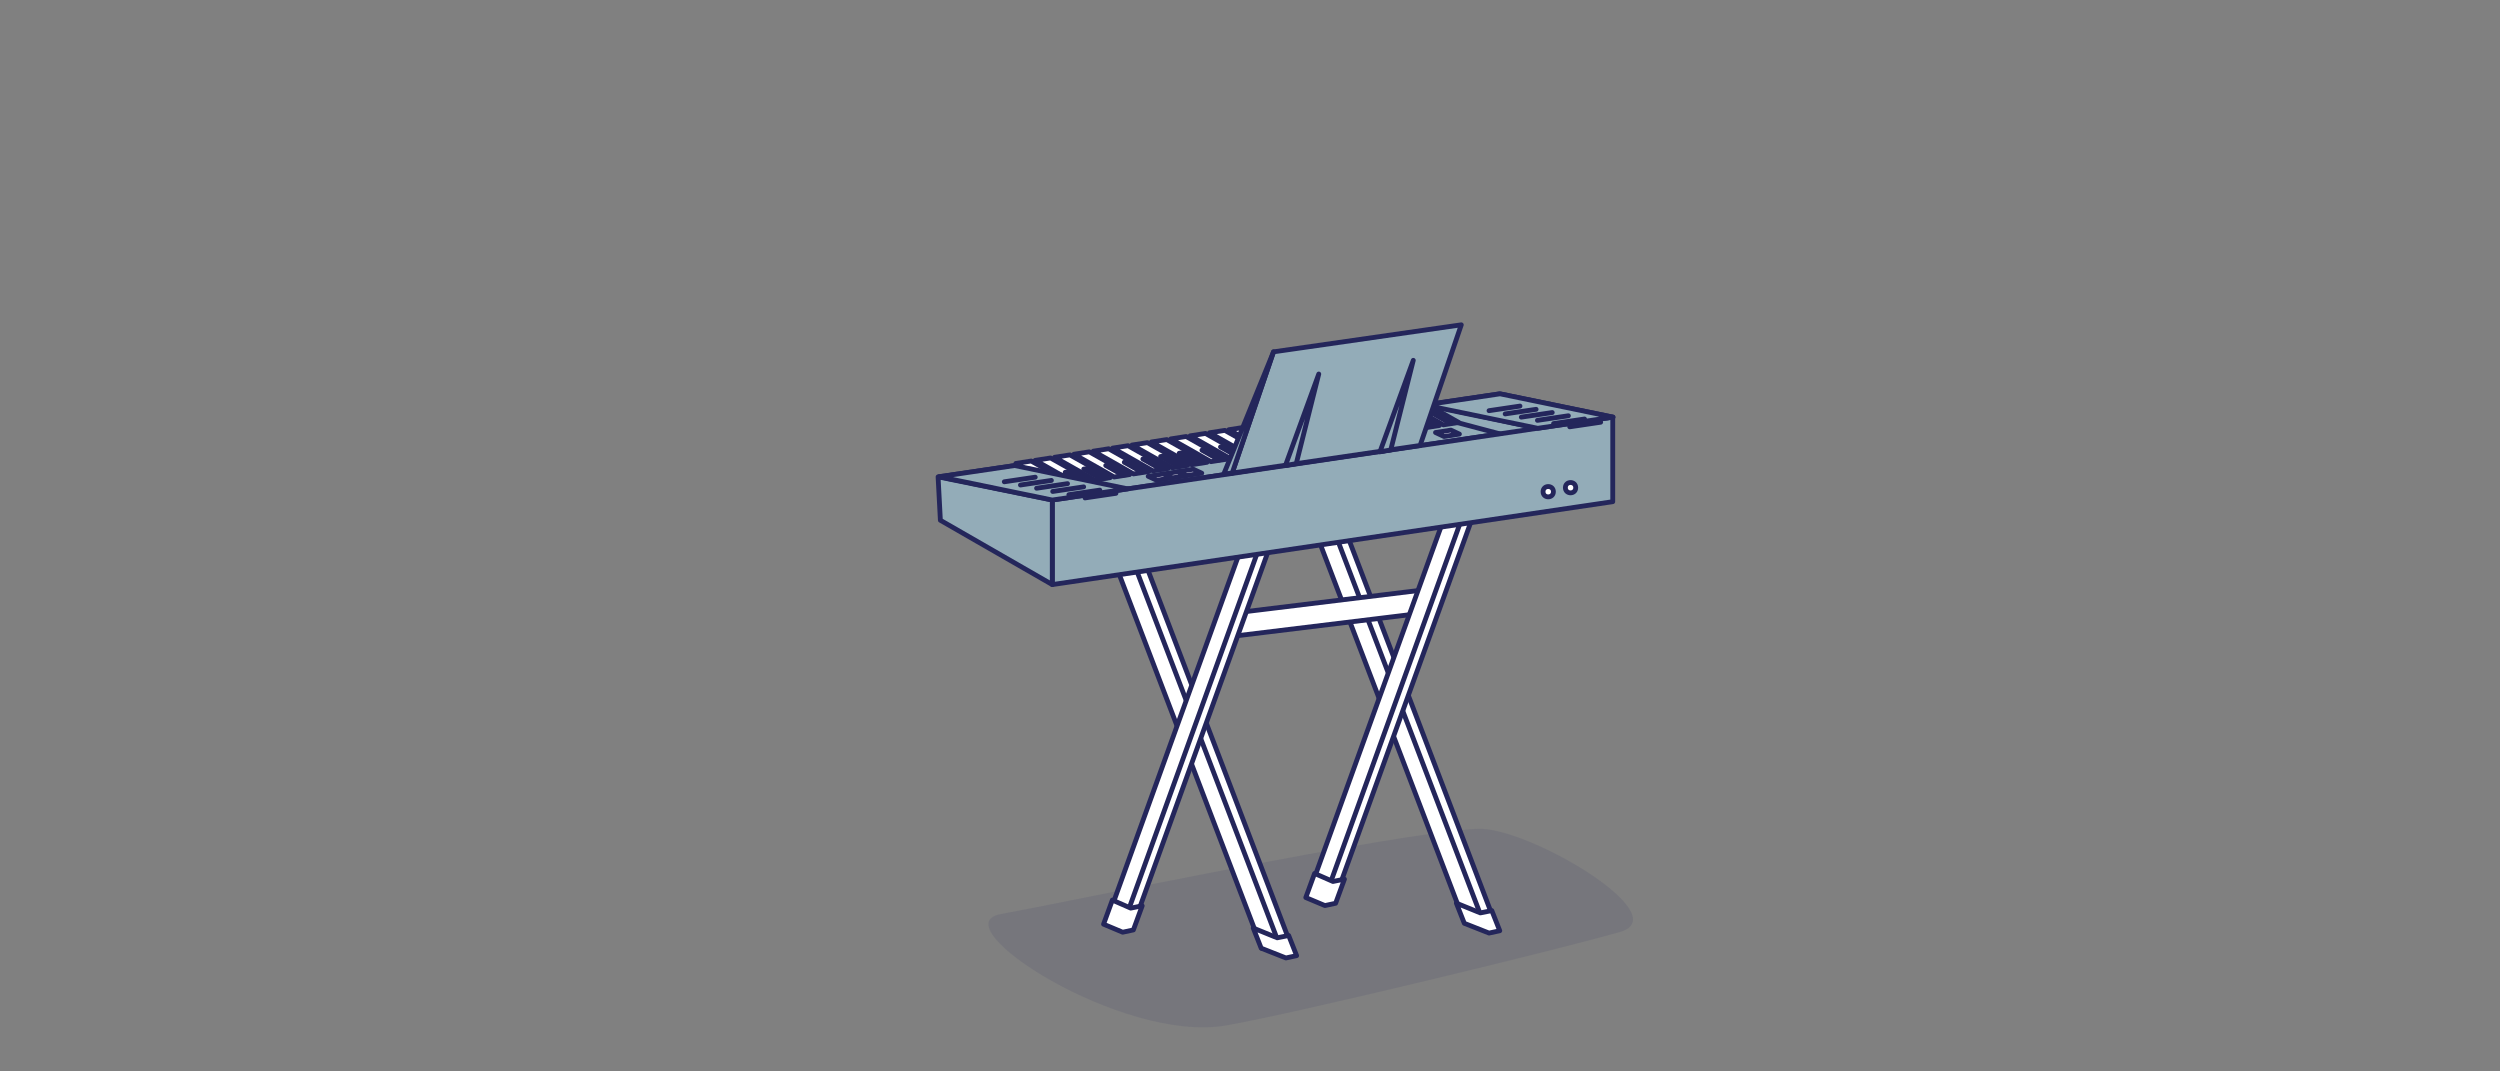 <svg id="Shadow" xmlns="http://www.w3.org/2000/svg" viewBox="0 0 1792 768"><rect x="0" y="0" width="1792" height="768" fill="#808080" stroke="none"/><defs><style>.cls-1,.cls-6{fill:#24265b;}.cls-1{opacity:0.1;}.cls-2,.cls-4{fill:#fff;}.cls-2,.cls-3,.cls-5{stroke:#24265b;stroke-linecap:round;stroke-linejoin:round;stroke-width:3.47px;}.cls-3{fill:#93acb8;}.cls-5{fill:none;}</style></defs><title>topic</title><path class="cls-1" d="M717.45,655.18c-44.26,7.92,86.67,92.82,161.29,79.89,50.17-8.69,241.62-55.16,282.62-67.08s-66.52-75.7-102.49-73.92C998.35,597.07,761.53,647.29,717.45,655.18Z"/><polygon class="cls-2" points="926.29 679.78 904.53 679.78 792.92 387.25 813.86 385.12 926.29 679.78"/><polygon class="cls-2" points="1071.35 660.6 1049.37 660.01 937.76 367.47 958.7 365.35 1071.35 660.6"/><line class="cls-2" x1="950.48" y1="365.35" x2="1063.13" y2="660.6"/><polygon class="cls-2" points="1021.24 439.29 879.32 456.6 879.32 440.06 1021.24 422.74 1021.24 439.29"/><line class="cls-2" x1="805.64" y1="385.12" x2="918.06" y2="679.78"/><polygon class="cls-2" points="812.84 661.92 792.59 662.13 905.16 349.97 926.1 347.84 812.84 661.92"/><polygon class="cls-2" points="957.24 643.36 937.07 643.36 1050 330.2 1070.94 328.07 957.24 643.36"/><line class="cls-2" x1="918.7" y1="347.84" x2="805.44" y2="661.92"/><line class="cls-2" x1="1063.54" y1="328.07" x2="949.84" y2="643.36"/><polygon class="cls-3" points="1074.98 282.29 673.24 341.71 754.27 358.42 1156.01 299 1074.98 282.29"/><polygon class="cls-3" points="1022.06 290 1044.39 302.84 1102.27 318.2 1102.27 307.01 1022.06 290"/><polygon class="cls-3" points="1156.01 359.61 754.27 419.03 754.27 358.42 1156.01 299 1156.01 359.61"/><polygon class="cls-3" points="674.06 372.93 754.27 419.03 754.27 358.42 672.42 341.81 674.06 372.93"/><polygon class="cls-3" points="1075.23 282.29 1021.24 290.3 1102.27 307.01 1156.27 299 1075.23 282.29"/><polygon class="cls-4" points="1034.61 304.53 1005.79 288.23 1016.8 286.51 1045.62 302.81 1034.61 304.53"/><polygon class="cls-5" points="1034.61 304.53 1005.79 288.23 1016.8 286.51 1045.62 302.81 1034.61 304.53"/><polygon class="cls-4" points="1020.73 306.73 991.91 290.43 1002.92 288.7 1031.74 305 1020.73 306.73"/><polygon class="cls-5" points="1020.73 306.73 991.91 290.43 1002.92 288.7 1031.74 305 1020.73 306.73"/><polygon class="cls-4" points="1006.85 308.93 978.03 292.63 989.04 290.9 1017.86 307.2 1006.85 308.93"/><polygon class="cls-5" points="1006.85 308.93 978.03 292.63 989.04 290.9 1017.86 307.2 1006.85 308.93"/><polygon class="cls-4" points="992.97 311.13 964.15 294.82 975.16 293.1 1003.98 309.4 992.97 311.13"/><polygon class="cls-5" points="992.97 311.13 964.15 294.82 975.16 293.1 1003.98 309.4 992.97 311.13"/><polygon class="cls-4" points="979.09 313.32 950.27 297.02 961.28 295.3 990.1 311.6 979.09 313.32"/><polygon class="cls-5" points="979.09 313.32 950.27 297.02 961.28 295.3 990.1 311.6 979.09 313.32"/><polygon class="cls-4" points="965.21 315.52 936.39 299.22 947.4 297.5 976.22 313.8 965.21 315.52"/><polygon class="cls-5" points="965.21 315.52 936.39 299.22 947.4 297.5 976.22 313.8 965.21 315.52"/><polygon class="cls-4" points="951.32 317.72 922.51 301.42 933.52 299.69 962.33 316 951.32 317.72"/><polygon class="cls-5" points="951.32 317.72 922.51 301.42 933.52 299.69 962.33 316 951.32 317.72"/><polygon class="cls-4" points="937.44 319.92 908.63 303.62 919.63 301.89 948.45 318.19 937.44 319.92"/><polygon class="cls-5" points="937.44 319.92 908.63 303.62 919.63 301.89 948.45 318.19 937.44 319.92"/><polygon class="cls-4" points="923.56 322.12 894.74 305.81 905.75 304.09 934.57 320.39 923.56 322.12"/><polygon class="cls-5" points="923.56 322.12 894.74 305.81 905.75 304.09 934.57 320.39 923.56 322.12"/><polygon class="cls-4" points="909.68 324.31 880.86 308.01 891.87 306.29 920.69 322.59 909.68 324.31"/><polygon class="cls-5" points="909.68 324.31 880.86 308.01 891.87 306.29 920.69 322.59 909.68 324.31"/><polygon class="cls-4" points="895.8 326.51 866.98 310.21 877.99 308.49 906.81 324.79 895.8 326.51"/><polygon class="cls-5" points="895.8 326.51 866.98 310.21 877.99 308.49 906.81 324.79 895.8 326.51"/><polygon class="cls-4" points="881.92 328.71 853.1 312.41 864.11 310.68 892.93 326.98 881.92 328.71"/><polygon class="cls-5" points="881.92 328.71 853.1 312.41 864.11 310.68 892.93 326.98 881.92 328.71"/><polygon class="cls-4" points="868.03 330.91 839.22 314.61 850.23 312.88 879.05 329.18 868.03 330.91"/><polygon class="cls-5" points="868.03 330.91 839.22 314.61 850.23 312.88 879.05 329.18 868.03 330.91"/><polygon class="cls-4" points="854.15 333.11 825.34 316.8 836.35 315.08 865.16 331.38 854.15 333.11"/><polygon class="cls-5" points="854.15 333.11 825.34 316.8 836.35 315.08 865.16 331.38 854.15 333.11"/><polygon class="cls-4" points="840.27 335.3 811.46 319 822.47 317.28 851.28 333.58 840.27 335.3"/><polygon class="cls-5" points="840.27 335.3 811.46 319 822.47 317.28 851.28 333.58 840.27 335.3"/><polygon class="cls-4" points="826.39 337.5 797.57 321.2 808.58 319.47 837.4 335.77 826.39 337.5"/><polygon class="cls-5" points="826.39 337.5 797.57 321.2 808.58 319.47 837.4 335.77 826.39 337.5"/><polygon class="cls-4" points="812.51 339.7 783.69 323.4 794.7 321.67 823.52 337.97 812.51 339.7"/><polygon class="cls-5" points="812.51 339.7 783.69 323.4 794.7 321.67 823.52 337.97 812.51 339.7"/><polygon class="cls-4" points="798.63 341.9 769.81 325.6 780.82 323.87 809.64 340.17 798.63 341.9"/><polygon class="cls-5" points="798.63 341.9 769.81 325.6 780.82 323.87 809.64 340.17 798.63 341.9"/><polygon class="cls-4" points="784.75 344.1 755.93 327.79 766.94 326.07 795.76 342.37 784.75 344.1"/><polygon class="cls-5" points="784.75 344.1 755.93 327.79 766.94 326.07 795.76 342.37 784.75 344.1"/><polygon class="cls-4" points="770.87 346.29 742.05 329.99 753.06 328.27 781.88 344.57 770.87 346.29"/><polygon class="cls-5" points="770.87 346.29 742.05 329.99 753.06 328.27 781.88 344.57 770.87 346.29"/><polygon class="cls-4" points="756.98 348.49 728.17 332.19 739.18 330.46 768 346.76 756.98 348.49"/><polygon class="cls-5" points="756.98 348.49 728.17 332.19 739.18 330.46 768 346.76 756.98 348.49"/><polygon class="cls-2" points="850.42 340.9 844.32 338.07 855.33 336.34 861.43 339.18 850.42 340.9"/><polygon class="cls-2" points="839.39 342.68 833.3 339.84 844.31 338.12 850.4 340.95 839.39 342.68"/><polygon class="cls-2" points="1035.08 312.87 1028.98 310.03 1039.99 308.31 1046.09 311.14 1035.08 312.87"/><polygon class="cls-2" points="829.13 344.26 823.03 341.42 834.04 339.7 840.14 342.53 829.13 344.26"/><polygon class="cls-6" points="831.46 335.98 819.19 329.03 823.88 328.3 836.15 335.24 831.46 335.98"/><polygon class="cls-5" points="831.46 335.98 819.19 329.03 823.88 328.3 836.15 335.24 831.46 335.98"/><polygon class="cls-6" points="818.16 338.29 805.89 331.35 810.58 330.61 822.85 337.55 818.16 338.29"/><polygon class="cls-5" points="818.16 338.29 805.89 331.35 810.58 330.61 822.85 337.55 818.16 338.29"/><polygon class="cls-6" points="804.86 340.6 792.59 333.66 797.27 332.93 809.55 339.87 804.86 340.6"/><polygon class="cls-5" points="804.86 340.6 792.59 333.66 797.27 332.93 809.55 339.87 804.86 340.6"/><polygon class="cls-6" points="857.51 331.86 845.24 324.91 849.93 324.18 862.2 331.12 857.51 331.86"/><polygon class="cls-5" points="857.51 331.86 845.24 324.91 849.93 324.18 862.2 331.12 857.51 331.86"/><polygon class="cls-6" points="844.21 334.17 831.93 327.23 836.62 326.49 848.89 333.43 844.21 334.17"/><polygon class="cls-5" points="844.21 334.17 831.93 327.23 836.62 326.49 848.89 333.43 844.21 334.17"/><polygon class="cls-6" points="789.1 343.17 776.83 336.23 781.51 335.5 793.78 342.44 789.1 343.17"/><polygon class="cls-5" points="789.1 343.17 776.83 336.23 781.51 335.5 793.78 342.44 789.1 343.17"/><polygon class="cls-6" points="775.79 345.49 763.52 338.55 768.21 337.81 780.48 344.75 775.79 345.49"/><polygon class="cls-5" points="775.79 345.49 763.52 338.55 768.21 337.81 780.48 344.75 775.79 345.49"/><polygon class="cls-6" points="900.42 325.01 888.15 318.07 892.84 317.33 905.11 324.27 900.42 325.01"/><polygon class="cls-5" points="900.42 325.01 888.15 318.07 892.84 317.33 905.11 324.27 900.42 325.01"/><polygon class="cls-6" points="887.12 327.32 874.85 320.38 879.54 319.64 891.81 326.59 887.12 327.32"/><polygon class="cls-5" points="887.12 327.32 874.85 320.38 879.54 319.64 891.81 326.59 887.12 327.32"/><polygon class="cls-6" points="873.82 329.63 861.55 322.69 866.24 321.96 878.51 328.9 873.82 329.63"/><polygon class="cls-5" points="873.82 329.63 861.55 322.69 866.24 321.96 878.51 328.9 873.82 329.63"/><polygon class="cls-6" points="926.47 320.89 914.2 313.95 918.89 313.21 931.16 320.15 926.47 320.89"/><polygon class="cls-5" points="926.47 320.89 914.2 313.95 918.89 313.21 931.16 320.15 926.47 320.89"/><polygon class="cls-6" points="913.17 323.2 900.9 316.26 905.58 315.52 917.86 322.47 913.17 323.2"/><polygon class="cls-5" points="913.17 323.2 900.9 316.26 905.58 315.52 917.86 322.47 913.17 323.2"/><polygon class="cls-6" points="969.93 314.04 957.66 307.1 962.35 306.36 974.62 313.31 969.93 314.04"/><polygon class="cls-5" points="969.93 314.04 957.66 307.1 962.35 306.36 974.62 313.31 969.93 314.04"/><polygon class="cls-6" points="956.63 316.35 944.36 309.41 949.05 308.68 961.32 315.62 956.63 316.35"/><polygon class="cls-5" points="956.63 316.35 944.36 309.41 949.05 308.68 961.32 315.62 956.63 316.35"/><polygon class="cls-6" points="943.33 318.67 931.06 311.73 935.75 310.99 948.02 317.93 943.33 318.67"/><polygon class="cls-5" points="943.33 318.67 931.06 311.73 935.75 310.99 948.02 317.93 943.33 318.67"/><polygon class="cls-6" points="995.98 309.92 983.71 302.98 988.4 302.24 1000.67 309.19 995.98 309.92"/><polygon class="cls-5" points="995.98 309.92 983.71 302.98 988.4 302.24 1000.67 309.19 995.98 309.92"/><polygon class="cls-6" points="982.68 312.23 970.4 305.29 975.09 304.56 987.36 311.5 982.68 312.23"/><polygon class="cls-5" points="982.68 312.23 970.4 305.29 975.09 304.56 987.36 311.5 982.68 312.23"/><polygon class="cls-6" points="1039.03 303.16 1026.76 296.21 1031.45 295.48 1043.72 302.42 1039.03 303.16"/><polygon class="cls-5" points="1039.03 303.16 1026.76 296.21 1031.45 295.48 1043.72 302.42 1039.03 303.16"/><polygon class="cls-6" points="1025.73 305.47 1013.46 298.53 1018.15 297.79 1030.42 304.74 1025.73 305.47"/><polygon class="cls-5" points="1025.73 305.47 1013.46 298.53 1018.15 297.79 1030.42 304.74 1025.73 305.47"/><polygon class="cls-6" points="1012.43 307.78 1000.16 300.84 1004.84 300.11 1017.12 307.05 1012.43 307.78"/><polygon class="cls-5" points="1012.43 307.78 1000.16 300.84 1004.84 300.11 1017.12 307.05 1012.43 307.78"/><polygon class="cls-3" points="727.23 333.7 673.24 341.71 754.27 358.42 808.27 350.41 727.23 333.7"/><polygon class="cls-3" points="1047.45 232.83 912.86 252.2 883.22 339.06 1017.93 319.31 1047.45 232.83"/><circle class="cls-2" cx="1125.77" cy="349.57" r="3.7"/><circle class="cls-2" cx="1109.77" cy="352.45" r="3.7"/><line class="cls-4" x1="799.9" y1="353.62" x2="777.73" y2="356.91"/><line class="cls-5" x1="799.9" y1="353.62" x2="777.73" y2="356.91"/><line class="cls-4" x1="788.33" y1="351.31" x2="766.16" y2="354.6"/><line class="cls-5" x1="788.33" y1="351.31" x2="766.16" y2="354.6"/><line class="cls-4" x1="776.77" y1="348.99" x2="754.6" y2="352.28"/><line class="cls-5" x1="776.77" y1="348.99" x2="754.6" y2="352.28"/><line class="cls-4" x1="765.2" y1="346.68" x2="743.03" y2="349.97"/><line class="cls-5" x1="765.2" y1="346.68" x2="743.03" y2="349.97"/><line class="cls-4" x1="753.63" y1="344.37" x2="731.46" y2="347.66"/><line class="cls-5" x1="753.63" y1="344.37" x2="731.46" y2="347.66"/><line class="cls-4" x1="742.06" y1="342.05" x2="719.89" y2="345.34"/><line class="cls-5" x1="742.06" y1="342.05" x2="719.89" y2="345.34"/><line class="cls-4" x1="1147.35" y1="302.65" x2="1125.18" y2="305.94"/><line class="cls-5" x1="1147.35" y1="302.65" x2="1125.18" y2="305.94"/><line class="cls-4" x1="1135.78" y1="300.34" x2="1113.61" y2="303.63"/><line class="cls-5" x1="1135.78" y1="300.34" x2="1113.61" y2="303.63"/><line class="cls-4" x1="1124.21" y1="298.02" x2="1102.04" y2="301.31"/><line class="cls-5" x1="1124.21" y1="298.02" x2="1102.04" y2="301.31"/><line class="cls-4" x1="1112.64" y1="295.71" x2="1090.48" y2="299"/><line class="cls-5" x1="1112.64" y1="295.71" x2="1090.48" y2="299"/><line class="cls-4" x1="1101.08" y1="293.4" x2="1078.91" y2="296.69"/><line class="cls-5" x1="1101.08" y1="293.4" x2="1078.91" y2="296.69"/><line class="cls-4" x1="1089.51" y1="291.08" x2="1067.34" y2="294.37"/><line class="cls-5" x1="1089.51" y1="291.08" x2="1067.34" y2="294.37"/><polygon class="cls-3" points="929.14 332.33 945.29 268.1 921.39 333.7 929.14 332.33"/><polygon class="cls-3" points="996.88 322.51 1013.04 258.28 989.13 323.88 996.88 322.51"/><polygon class="cls-3" points="877.2 339.78 912.86 252.2 883.22 339.06 877.2 339.78"/><polygon class="cls-2" points="818.72 649.29 810.49 650.94 797.33 645.18 791.03 662.46 804.73 668.21 812.41 666.57 818.72 649.29"/><polygon class="cls-2" points="963.69 630.19 955.46 631.84 942.3 626.08 935.99 643.35 949.7 649.11 957.38 647.46 963.69 630.19"/><polygon class="cls-2" points="923.73 670.57 915.5 672.22 898.32 665.22 904.02 679.67 921.74 686.66 929.43 685.02 923.73 670.57"/><polygon class="cls-2" points="1069.33 652.72 1061.1 654.37 1043.92 647.38 1049.62 661.83 1067.34 668.82 1075.03 667.17 1069.33 652.72"/></svg>